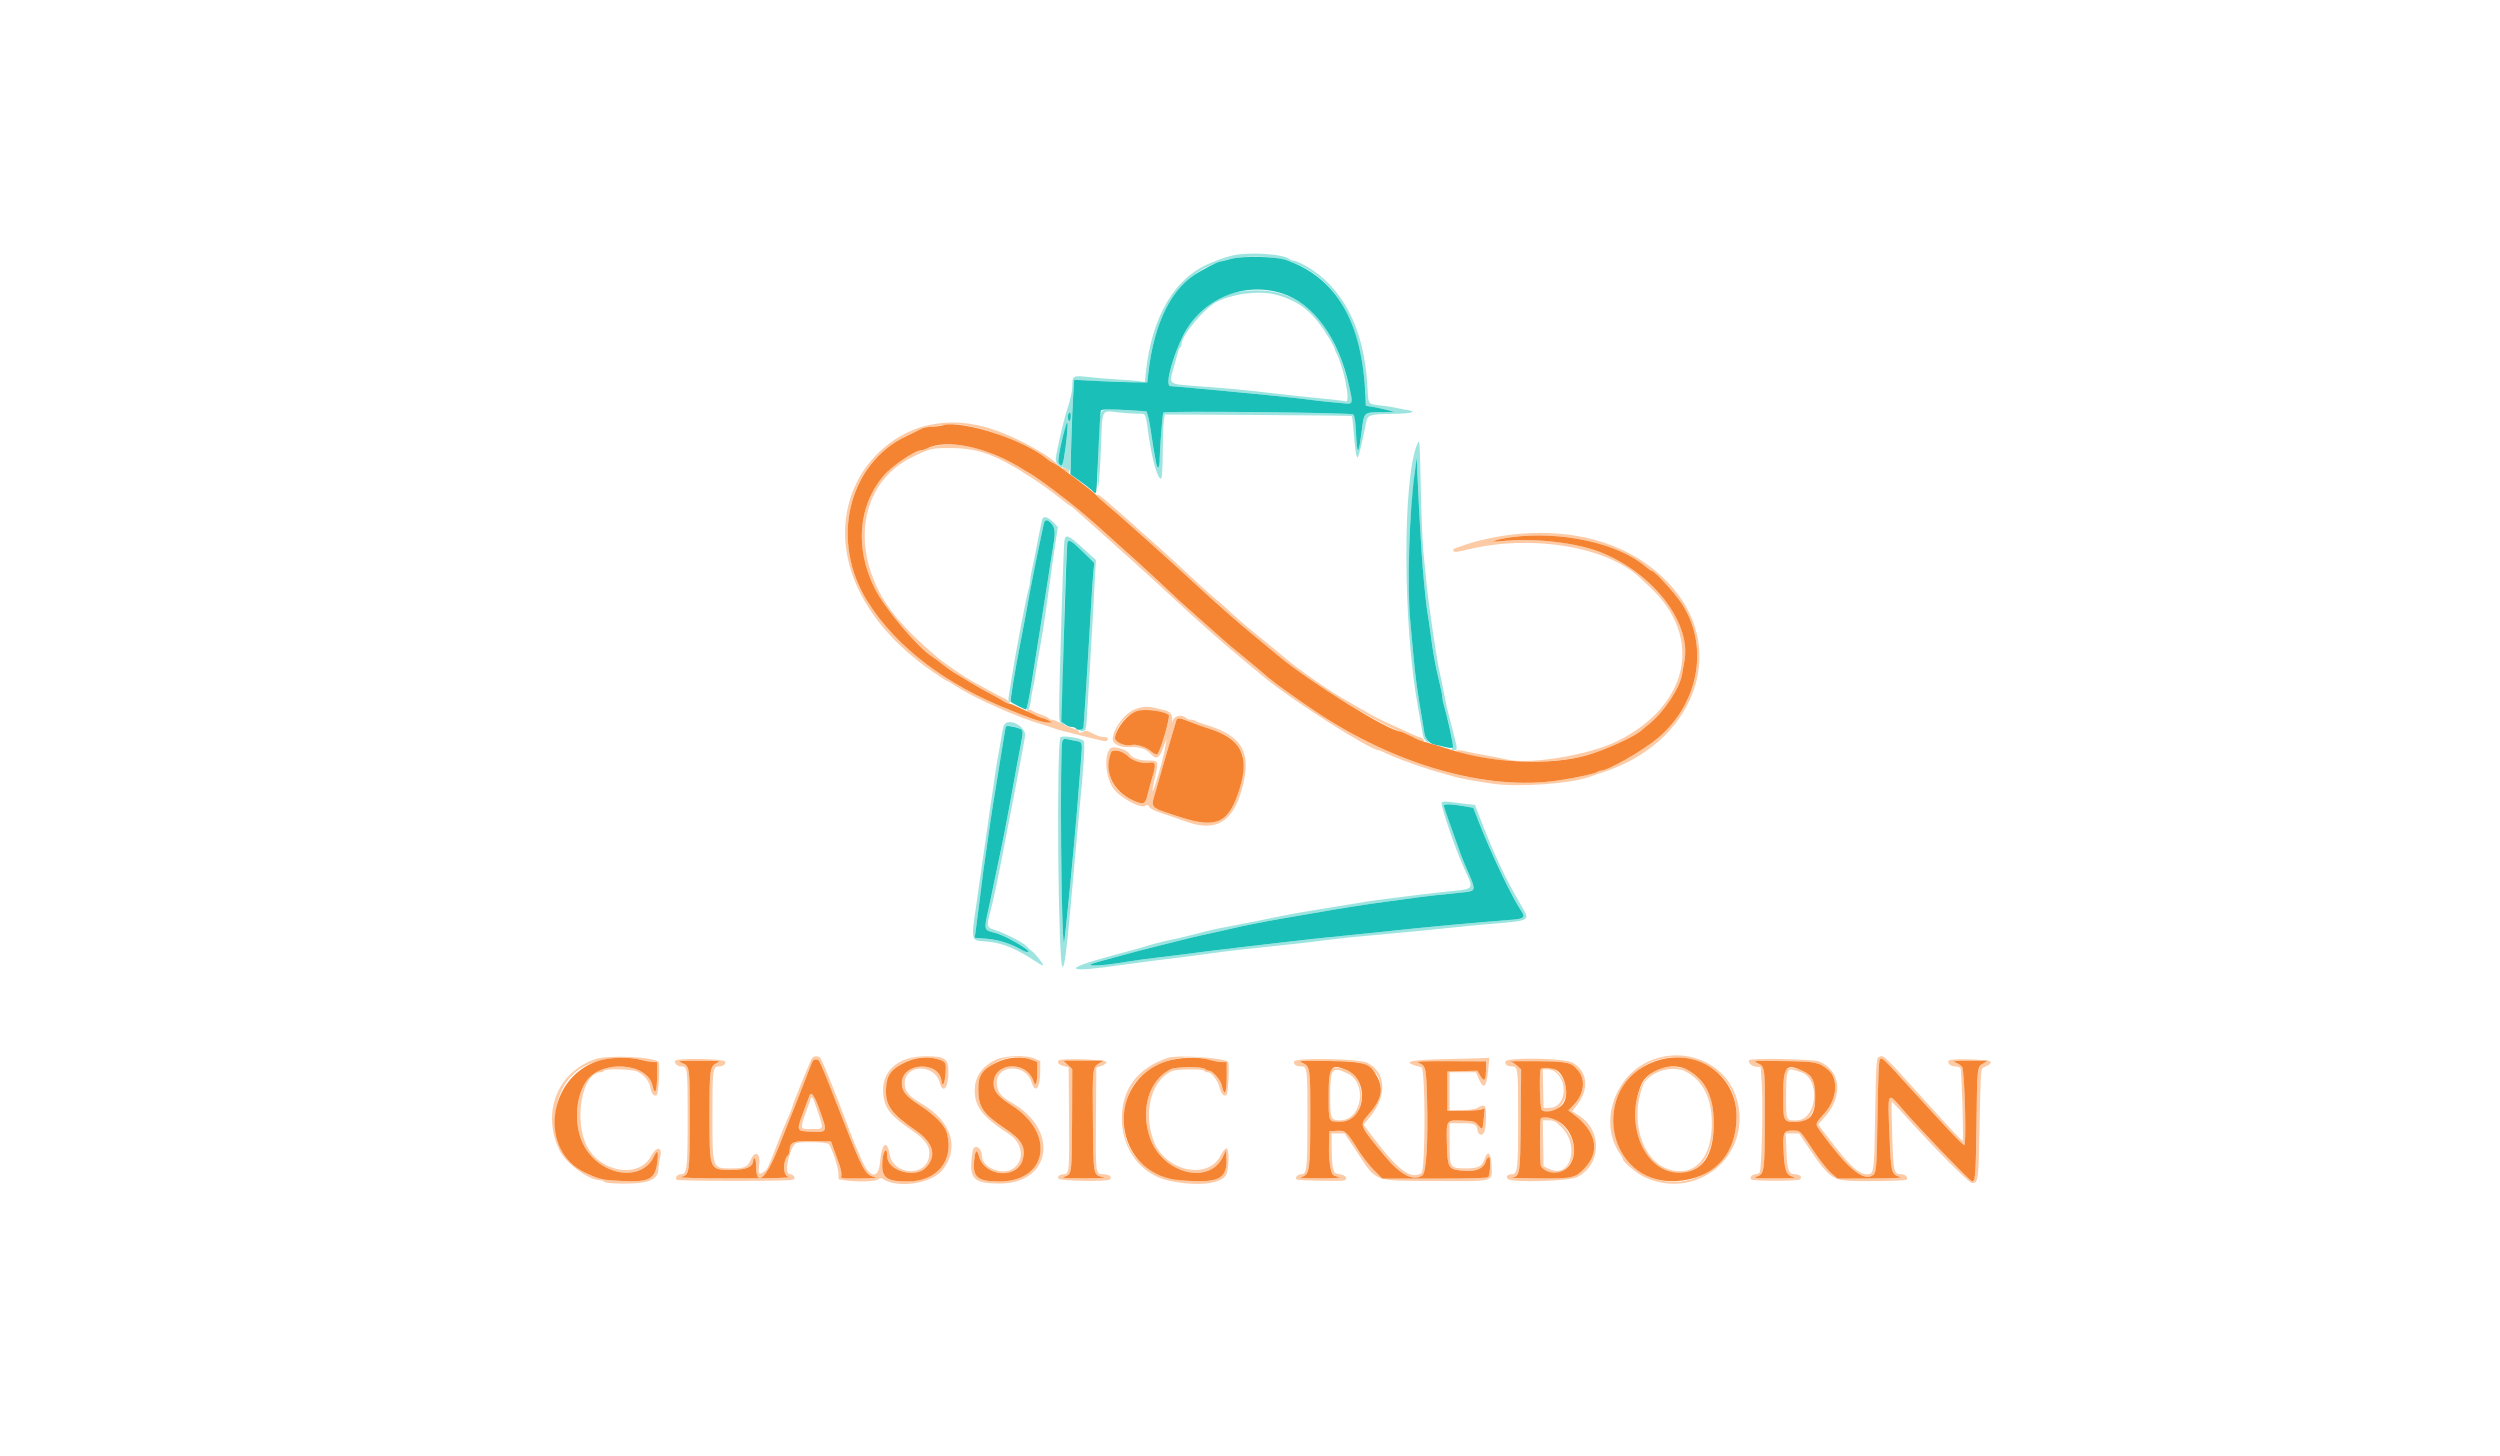 <svg id="ePbje8SZKRX1" xmlns="http://www.w3.org/2000/svg" xmlns:xlink="http://www.w3.org/1999/xlink" viewBox="0 0 400 233.01" shape-rendering="geometricPrecision" text-rendering="geometricPrecision"><path d="M148.951,67.945c-5.351,1.036-10.165,5.037-12.337,10.254-4.048,9.724.796,21.09,12.418,29.137c1.209.837,2.259,1.522,2.333,1.522s.743.393,1.487.874c3.1,2.003,10.024,5.074,14.048,6.23.577.166,1.363.426,1.748.579.385.152,1.119.367,1.632.478.513.11,1.352.318,1.865.463.512.144,1.561.407,2.331.584.769.178,1.672.39,2.006.473.439.109.648.048.75-.22.11-.286-.011-.37-.53-.37-.371,0-1.023-.175-1.45-.389-1.406-.705-1.515-.736-1.846-.526-.42.266-.978.277-.817.017.068-.109-.319-.328-.86-.487-.541-.158-1.442-.541-2.003-.85s-1.217-.562-1.457-.562-.437-.085-.437-.188c0-.102-.551-.379-1.224-.615-.673-.235-1.323-.518-1.445-.629-.289-.261-.827-.258-.827.006c0,.113.603.439,1.34.725.737.285,1.655.662,2.04.837l.699.319-.749.005c-.642.005-2.192-.45-3.913-1.149-.256-.104-1.201-.479-2.098-.833-10.335-4.075-18.229-10.072-22.807-17.326-5.234-8.293-3.94-19.003,2.956-24.458c2.496-1.976,5.566-3.424,7.73-3.649.769-.08,2.015-.208,2.768-.285c3.126-.32,12.316,3.024,15.275,5.558.514.44,1.305.889,1.567.889.291,0-1.273-1.235-2.44-1.926-7.11-4.214-12.342-5.536-17.753-4.488m.426,3.47c-.599.145-1.167.342-1.263.438-.095.096-.355.175-.577.175-1.108,0-4.779,2.445-6.198,4.128-4.058,4.812-4.573,11.658-1.357,18.033c1.634,3.24,6.843,9.412,9.202,10.903.321.203,1.044.74,1.608,1.193.563.454,1.367,1.034,1.786,1.291c2.914,1.785,4.296,2.59,5.876,3.424.991.523,2.009,1.095,2.262,1.269.575.398.842.407.695.024-.062-.162-.452-.442-.867-.622-.652-.283-5.15-2.732-5.92-3.223-1.58-1.008-3.852-2.595-4.507-3.15-5.24-4.432-8.06-7.681-9.762-11.247-4.084-8.557-1.749-17.325,5.566-20.895c2.898-1.415,3.168-1.479,6.177-1.465c4.529.019,7.33,1.068,13.287,4.973c1.282.84,3.083,2.134,4.002,2.875.92.741,1.723,1.347,1.786,1.347s.465.312.893.694s1.879,1.67,3.225,2.862c3.552,3.146,9.335,8.378,11.765,10.643c2.679,2.497,4.31,3.977,6.315,5.731.88.769,2.023,1.773,2.541,2.231.993.877,4.585,3.882,6.541,5.471c4.684,3.806,16.849,11.529,18.16,11.529.065,0,.725.278,1.466.617c2.221,1.018,6.34,2.457,9.04,3.157.513.134,1.195.33,1.515.436.74.246,3.73.793,6.294,1.151c4.205.588,12.668-.042,15.501-1.154.256-.101,1.168-.409,2.026-.685c14.451-4.647,20.016-19.147,11.281-29.397-5.773-6.774-15.013-9.868-25.8-8.639-2.827.323-6.161,1.086-8.253,1.891-.256.099-.656.241-.889.315-.232.075-.351.252-.264.394.159.257.468.226,2.435-.242c10.188-2.426,22.189-.425,27.456,4.577.244.232.95.894,1.569,1.471c8.603,8.022,6.26,18.989-5.266,24.658-4.589,2.257-14.11,3.805-17.771,2.89-.537-.134-1.973-.416-3.191-.627-1.218-.21-2.767-.519-3.443-.685-1.393-.342-1.94-.045-.584.318c6.271,1.681,15.123,1.827,20.228.332c3.089-.904,7.879-3.115,8.741-4.034.064-.068.596-.509,1.182-.98c2.334-1.874,4.914-5.761,5.235-7.886.068-.448.235-1.377.371-2.063c1.211-6.077-4.9-14.096-13.315-17.471-3.95-1.584-10.882-2.367-15.967-1.803-2.294.254-.963-.286,1.542-.626c7.965-1.083,17.272.961,21.601,4.744.421.368.863.669.983.669.425,0,3.549,3.408,4.68,5.106c4.472,6.715,2.896,15.941-3.681,21.55-2.388,2.037-8.054,5.279-9.224,5.279-.169,0-.406.089-.528.197-.285.254-3.085.873-6.011,1.329-11.535,1.799-26.324-2.398-39.316-11.157-3.064-2.066-6.461-4.505-7.226-5.188-.806-.721-3.608-3.057-5.011-4.179-.641-.512-1.751-1.456-2.465-2.097-.715-.641-2.491-2.215-3.947-3.497s-2.812-2.493-3.013-2.691c-2.866-2.821-12.609-11.633-15.972-14.445-2.232-1.866-6.351-4.946-7.627-5.701-.427-.253-1.353-.808-2.058-1.233-4.849-2.924-9.881-4.124-13.56-3.233m20.994,3.89c.307.255.61.412.674.347.2-.199-.453-.827-.852-.819-.294.006-.253.113.178.472m5.153,3.921c0,.128.709.83,1.574,1.56s2.295,1.97,3.177,2.754c.883.784,2.246,1.994,3.031,2.689c2.22,1.968,5.687,5.111,7.484,6.784.899.837,2.161,1.99,2.804,2.564.644.574,2.008,1.789,3.031,2.702c1.023.912,2.909,2.517,4.191,3.566s3.065,2.523,3.963,3.276c3.341,2.803,7.241,5.452,12.378,8.406c3.415,1.964,6.401,3.489,6.831,3.489.193,0,1.281.501,2.854,1.313.858.442,1.278.428.897-.031-.16-.192-.393-.349-.518-.349s-.61-.173-1.079-.385c-.954-.432-3.115-1.416-4.697-2.141-.577-.264-1.626-.809-2.331-1.211-4.219-2.404-5.169-2.967-6.637-3.934-2.258-1.488-5.211-3.609-6.183-4.442-.449-.385-1.288-1.077-1.865-1.539s-1.311-1.065-1.632-1.341c-.32-.275-1.212-1.001-1.981-1.612-1.451-1.153-3.259-2.733-4.738-4.141-.471-.449-1.081-.973-1.355-1.166-.274-.192-1.585-1.354-2.914-2.581-1.328-1.228-3.359-3.105-4.513-4.172s-2.832-2.571-3.73-3.342c-.897-.771-1.684-1.471-1.748-1.555-.064-.085-.956-.878-1.981-1.764-1.026-.886-2.203-1.916-2.617-2.289-1.076-.97-1.696-1.375-1.696-1.108m6.178,34.217c-1.687.605-3.524,2.987-3.67,4.758-.068.834,1.212,1.435,2.854,1.34c1.365-.08,2.491.278,3.13.994.913,1.025,1.395.89,1.953-.547.261-.673.536-1.381.611-1.573.134-.346.07.064-.329,2.098-.249,1.271-1.624,5.897-1.801,6.06-.147.135-.008-.672.477-2.775.462-2.001.391-2.12-1.281-2.12-1.473,0-2.598-.426-2.973-1.127-.229-.428-1.651-.971-2.544-.971-1.513,0-1.51,4.424.004,6.574c1.037,1.472,4.344,3.267,5.122,2.781.333-.208.461-.171.654.189.149.278.924.666,2.046,1.025.994.318,2.699.902,3.789,1.298c5.007,1.817,7.799-.038,9.198-6.111c1.22-5.294-.444-7.762-6.401-9.494-.577-.168-1.149-.392-1.271-.498-.121-.106-.441-.192-.711-.192-.269,0-.589-.094-.711-.209-.808-.762-2.028-.462-2.267.558-.06.257-.077.126-.037-.289.083-.87-.336-1.398-1.255-1.586-.344-.07-1.004-.228-1.468-.35-1.102-.291-1.975-.244-3.119.167m3.862.451c.696.206,1.334.415,1.417.465.34.206-1.386,6.15-1.836,6.323-.179.069-.607-.133-.951-.448-.77-.703-2.368-1.231-3.14-1.037-1.089.273-2.798-.511-2.656-1.22.671-3.34,3.748-5.093,7.166-4.083m4.78,1.585c.76.309,2.115.789,3.013,1.067c3.047.945,4.188,1.755,5.259,3.734c1.021,1.886-.516,8.445-2.387,10.19-1.57,1.463-3.474,1.533-7.366.268-5.1-1.657-4.786-1.305-3.891-4.364.325-1.108.69-2.382.813-2.831s.377-1.34.566-1.981c.911-3.103,1.797-6.09,1.883-6.352.138-.418.549-.365,2.11.269m-10.947,4.811c.352.134.885.487,1.183.786.681.681,2.361,1.166,3.313.957.999-.219,1.104.209.529,2.143-.259.87-.604,2.137-.768,2.816-.373,1.547-.591,1.733-1.614,1.377-3.26-1.134-4.905-3.435-4.559-6.379.239-2.041.473-2.249,1.916-1.7M95.338,169.437c-6.119,1.981-8.746,8.567-5.824,14.603.983,2.03,4.64,4.771,6.367,4.771.291,0,.654.125.806.277.181.18,1.231.282,3.019.291c4.137.022,5.639-.625,5.65-2.434.003-.45.107-1.171.231-1.603.528-1.841-.491-2.105-1.415-.367-1.929,3.627-8.099,2.649-10.287-1.629-2.129-4.164-.714-11.753,2.197-11.781.217-.002.459-.108.538-.236.228-.37,4.364-.286,5.305.108c1.099.459,1.959,1.535,2.156,2.697.158.935.658,1.425,1.033,1.014.271-.297.492-4.822.255-5.206-.508-.822-7.901-1.194-10.031-.505m34.509.009c-.375.7-3.04,7.287-3.04,7.513c0,.111-.219.699-.486,1.307-.911,2.075-1.105,2.55-2.081,5.09-1.421,3.695-1.412,3.677-2.014,4.131-.775.585-.969.348-.771-.94.311-2.021-.608-2.637-1.369-.918-.494,1.117-.961,1.317-3.07,1.317-3.083,0-3.027.16-3.029-8.698-.001-7.021.077-7.616.998-7.622.737-.005,1.19-.355,1.024-.789-.173-.449-7.7-.572-7.973-.13-.223.36.338.922.92.922c1.048,0,1.067.148,1.067,8.171c0,8.247-.099,9.079-1.079,9.079-.552,0-.998.564-.689.873.244.245,18.148.254,18.625.01.524-.268.16-.817-.615-.927-.834-.119.063-4.256,1.06-4.889.5-.317,4.986-.236,5.261.096.487.587,1.493,3.584,1.545,4.604l.053,1.049l1.032.157c1.906.291,4.756.216,5.24-.138.248-.182.557-.253.686-.159c2.27,1.67,7.892.875,9.667-1.367c2.787-3.519,1.433-7.805-3.347-10.593-2.06-1.202-2.707-1.983-2.707-3.271c0-3.076,4.779-3.161,5.603-.099.51,1.893,1.39.847,1.39-1.651c0-2.223-.5-2.574-3.664-2.575-4.66-.002-7.356,2.645-6.702,6.579.326,1.962,1.243,3.038,4.479,5.254c2.367,1.621,3.065,2.715,2.763,4.328-.606,3.232-5.754,2.839-6.28-.479-.381-2.404-1.299-1.766-1.513,1.052-.229,3-1.641,2.912-2.992-.185-1.196-2.743-1.209-2.775-2.356-5.828-2.25-5.984-4.041-10.362-4.308-10.531-.502-.319-1.08-.208-1.328.257m29.477.119c-2.196,1.019-3.38,2.739-3.38,4.911c0,2.592,1.286,4.241,5.383,6.903c3.969,2.58,1.52,7.611-2.709,5.564-.91-.44-1.508-1.225-1.508-1.978c0-1.398-1.295-2.054-1.495-.758-.671,4.352-.053,5.119,4.164,5.166c8.429.094,9.826-8.552,2.093-12.942-1.721-.976-2.247-1.628-2.373-2.941-.305-3.174,4.616-3.461,5.555-.324.574,1.915,1.38.944,1.38-1.662v-1.721l-.824-.393c-1.301-.62-4.78-.523-6.286.175m27.506-.298c-4.829,1.64-7.336,4.947-7.341,9.684-.005,4.931,3.095,9.012,7.574,9.97c4.329.926,8.138.561,9.075-.869.5-.763.606-4.212.132-4.307-.222-.045-.596.403-1.025,1.228-2.032,3.903-8.8,2.396-10.636-2.369-1.758-4.561-.417-9.77,2.889-11.216.796-.349,4.951-.396,5.159-.059.08.128.339.233.576.233.625,0,1.6,1.272,1.906,2.487.259,1.029.745,1.506,1.118,1.099.263-.286.475-4.849.243-5.224-.405-.656-8.128-1.181-9.67-.657m77.604.282c-6.058,2.252-8.765,10.097-5.208,15.093.246.345.448.733.448.862c0,.391,2.193,2.233,3.285,2.759c8.374,4.032,17.328-3.229,15.001-12.165-1.47-5.646-7.761-8.693-13.526-6.549m36.057-.338c-.264.167-.351,1.856-.466,9.051-.151,9.429-.176,9.617-1.3,9.617-1.355,0-2.863-1.412-6.179-5.787l-1.648-2.175l1.026-1.14c3.032-3.373,2.632-7.499-.869-8.941-.92-.379-10.817-.579-11.171-.225-.326.326.34.992,1.06,1.062l.758.073.181,2.681c.234,3.451-.016,13.763-.344,14.157-.134.162-.428.295-.653.295-.569,0-1.052.598-.672.832.448.278,7.261.288,7.711.013.552-.339.093-.845-.766-.845-.98,0-1.219-.679-1.334-3.788l-.102-2.739h1.068h1.068l1.809,2.705c2.608,3.899,3.533,4.666,5.843,4.846c2.229.173,9.308.062,9.52-.15.34-.34-.149-.874-.799-.874-1.22,0-1.291-.295-1.472-6.142-.091-2.963-.133-5.421-.093-5.461.041-.041.996.954,2.123,2.21c4.599,5.127,10.235,10.791,10.736,10.791c1.014,0,1.047-.255,1.214-9.457.146-8.047.194-8.808.568-8.991.224-.11.591-.29.816-.4.224-.11.407-.346.407-.524c0-.397-6.335-.609-6.719-.225-.361.361.273.949,1.023.949.362,0,.742.131.846.292.175.271.509,11.346.349,11.591-.083.129-1.39-1.263-6.92-7.374-6.034-6.666-5.793-6.451-6.619-5.927m-197.927.369c.705.19,1.571.346,1.923.347l.641.003v2.35c0,2.362-.372,3.133-.711,1.474-.772-3.775-8.239-4.27-10.646-.706-1.855,2.746-1.95,7.521-.208,10.494c2.77,4.726,9.198,5.568,11.087,1.452.559-1.219.762-.75.494,1.141-.356,2.518-1.3,3.014-5.401,2.835-3.307-.143-3.724-.233-6.035-1.299-6.281-2.897-6.505-13.693-.351-16.99c2.565-1.374,6.455-1.839,9.207-1.101m47.576-.082c1.228.413,1.268.493,1.142,2.281-.115,1.631-.516,2.342-.653,1.158-.38-3.269-6.319-2.953-6.337.338-.006,1.322.626,2.119,2.794,3.518c2.456,1.587,4.059,3.212,4.408,4.47c1.22,4.394-1.54,7.788-6.327,7.778-3.436-.007-4.184-.632-3.979-3.319.136-1.773.77-2.341.77-.688c0,2.266,4.396,3.562,6.146,1.811c1.85-1.85,1.26-4.029-1.627-6.001-3.907-2.67-4.864-4.035-4.712-6.723.197-3.489,4.572-5.904,8.375-4.623m14.983.086l.844.352v1.745c0,1.647-.304,2.316-.607,1.338-1.053-3.397-6.386-3.125-6.386.325c0,1.263.718,2.133,2.904,3.52c7.042,4.466,5.764,12.193-2.015,12.177-3.417-.007-4.244-.673-4.007-3.225.176-1.891.408-2.093.82-.716.973,3.246,6.123,3.558,6.967.422.526-1.951-.164-3.174-2.766-4.907-3.594-2.393-4.35-3.487-4.35-6.293c0-3.714,4.763-6.34,8.596-4.738m28.446-.001c.629.191,1.494.347,1.923.347h.778v2.317c0,2.781-.356,3.386-.799,1.359-.177-.806-1.453-2.277-1.975-2.277-.218,0-.525-.129-.682-.287-.426-.425-4.676-.391-5.541.045-3.464,1.747-4.86,6.482-3.254,11.034c1.998,5.662,9.49,7.566,11.644,2.961l.491-1.049.07,1.355c.154,2.963-1.064,3.771-5.399,3.583-8.733-.378-13.034-6.327-10.149-14.037c1.578-4.218,7.933-6.856,12.893-5.351m37.783-.126c-6.314.139-7.271.456-3.932,1.303.658.167.659,16.515.001,16.94-1.652,1.069-3.707-.42-7.504-5.432l-1.747-2.307l1.052-1.291c2.749-3.375,2.55-7.114-.46-8.623-1.317-.661-11.447-.853-11.689-.222-.181.471.281.796,1.139.801.946.005.995.442.978,8.745-.017,7.776-.104,8.508-1.011,8.508-.585,0-1.079.594-.693.832.306.189,7.128.328,7.607.155.524-.189.306-.742-.349-.888-.353-.078-.811-.188-1.018-.243-.446-.119-.667-1.594-.67-4.46l-.002-1.923h1.035h1.036l1.747,2.622c3.537,5.31,2.55,4.922,12.681,4.981c9.784.056,9.206.218,9.093-2.541-.08-1.977-.627-2.467-1.112-.996-.401,1.214-1.001,1.528-2.919,1.528-2.639,0-2.68-.061-2.68-3.976v-3.25h1.953c2.075,0,2.369.136,2.512,1.163.045.325.26.615.487.658.586.112.875-.842.875-2.885c0-1.903-.179-2.08-1.398-1.383-.372.212-1.28.336-2.506.341l-1.923.008v-3.03-3.03h2.106h2.106l.45,1.049c.804,1.876,1.256,1.376,1.543-1.71l.155-1.67-.674.052c-.371.028-3.192.107-6.269.174m39.644.142c4.505,1.447,6.847,4.522,6.857,9.003.026,12.625-17.43,14.492-19.593,2.095-1.245-7.134,5.843-13.31,12.736-11.098m34.258,4.061c2.039,2.243,3.815,4.194,3.947,4.334.132.141,1.273,1.373,2.537,2.739s2.408,2.484,2.543,2.484c.381,0,.052-12.053-.342-12.528-.166-.2-.617-.501-1.002-.669-.625-.272-.39-.306,2.215-.313l2.913-.008-.751.458c-.989.603-.954.285-1.079,9.796-.11,8.281-.183,9.175-.742,9.044-.373-.086-8.385-8.403-10.901-11.316-2.681-3.103-2.572-3.29-2.279,3.921.251,6.178.282,6.3,1.747,6.725.478.139-1.087.216-4.668.23l-5.387.021-1.093-.962c-.601-.529-1.894-2.181-2.873-3.671-2.054-3.126-1.975-3.051-3.239-3.056-1.455-.005-1.575.275-1.425,3.325.155,3.146.396,3.785,1.543,4.091.642.171-.051.226-2.885.231-3.224.006-3.622-.032-2.936-.281c1.207-.436,1.25-.748,1.278-9.256.028-8.574.064-8.341-1.373-8.99-.608-.275-.05-.306,4.313-.237c5.229.081,5.676.166,7.147,1.36c1.765,1.432,1.508,4.698-.551,7.001-1.618,1.809-1.594,1.589-.362,3.267c4.009,5.464,6.453,7.531,7.954,6.728.736-.394.77-.761.898-9.69.074-5.112.218-8.742.354-8.913.337-.423.457-.312,4.499,4.135m-173.596-2.681c.312.769,1.816,4.593,3.343,8.496c2.995,7.657,3.431,8.46,4.794,8.821.72.191.314.238-2.223.258-3.002.023-3.1.009-2.957-.441.081-.256-.068-1.069-.332-1.807-.264-.737-.669-1.865-.9-2.506l-.421-1.166-2.896-.066c-3.138-.071-3.706.156-3.72,1.484-.003.267-.078.558-.165.645-.967.967-.977,3.343-.015,3.62.503.146-2.376.219-8.567.219-6.148,0-9.068-.074-8.572-.217c1.286-.372,1.313-.553,1.33-8.948.017-8.733.011-8.783-1.206-9.283-.844-.347-.744-.36,2.737-.362c3.169-.002,3.527.035,2.908.301-1.211.52-1.276.944-1.275,8.247.002,9.129-.089,8.905,3.608,8.905c2.318,0,3.384-.487,3.384-1.549c0-.173.105-.315.233-.315.129,0,.233.613.233,1.373c0,3.282,1.578,1.946,3.55-3.005c2.056-5.162,4.662-11.783,5.121-13.009.641-1.711,1.228-1.622,2.008.305m37.693-1.288c-.232.375.071.681.882.891l.746.193.061,8.233c.063,8.456.024,8.866-.847,8.874-.683.007-1.114.405-.789.73.348.347,7.406.476,8.059.147.628-.317.059-.88-.89-.88-1.302,0-1.293.066-1.226-8.855l.061-8.217.816-.264c.452-.146.816-.419.816-.613c0-.428-7.43-.658-7.689-.239m71.517.146c-.164.426.283.784.985.789c1.016.007,1.037.181,1.037,8.314c0,8.27-.08,8.939-1.072,8.939-.675,0-.971.458-.513.793.799.584,9.776.316,11.033-.33c3.881-1.997,4.061-7.4.327-9.82l-1.108-.718.82-1.074c1.959-2.566,1.6-5.437-.84-6.724-1.348-.711-10.406-.855-10.669-.169m-65.04.316c-1.023.624-1.044.833-.96,9.618.082,8.519.027,8.248,1.748,8.581.535.104-.692.176-3.073.182-3.459.007-3.859-.029-3.147-.286c1.108-.399,1.106-.384,1.138-9.425l.028-7.773-.724-.677-.724-.676l3.23.001l3.229.001-.745.454m42.699.267c3.031,1.534,3.166,4.783.333,8.02-1.391,1.589-1.383,1.608,2.801,6.642c2.442,2.937,4.542,3.98,5.947,2.953.599-.438.909-5.56.729-12.025-.148-5.313-.182-5.461-1.374-5.963-.533-.224.44-.273,5.069-.255l5.729.022-.003,1.282c-.004,1.796-.27,2.111-.892,1.058l-.496-.842-2.393.067-2.392.066v3.147v3.147l2.448-.014c1.346-.008,2.693-.102,2.994-.208l.546-.194-.167,1.607c-.204,1.955-.185,1.932-.894,1.109-.533-.621-.713-.674-2.529-.749-2.619-.107-2.582-.163-2.479,3.779.097,3.753.222,3.987,2.254,4.221c2.353.272,3.637-.243,4.011-1.608.067-.247.266-.497.442-.556.336-.112.264,2.631-.084,3.195-.111.18-2.68.257-8.556.257h-8.396l-1.333-1.34c-.733-.737-1.852-2.164-2.487-3.17-1.966-3.116-2.076-3.215-3.457-3.135l-1.194.069-.068,2.192c-.07,2.277.263,4.562.704,4.834.141.087.58.236.975.33.405.097-.911.172-3.01.172-2.917,0-3.564-.052-2.972-.243c1.198-.384,1.302-1.134,1.313-9.499.012-8.028-.009-8.164-1.331-8.766-.667-.304-.26-.329,4.156-.263c4.696.071,4.942.098,6.056.661m32.669-.198c2.501,1.338,2.772,4.294.601,6.55l-.865.898.685.501c3.79,2.774,4.51,6.041,1.926,8.738-1.517,1.582-1.921,1.673-7.322,1.637-2.665-.017-4.621-.075-4.346-.129c1.348-.264,1.359-.335,1.437-9.185l.072-8.133-.616-.571c-.338-.314-.843-.618-1.121-.675-.277-.057,1.593-.086,4.157-.063c3.858.035,4.788.109,5.392.432m14.016.82c-5.016,2.467-4.679,12.729.52,15.846c4.584,2.748,8.556-.721,8.474-7.401-.052-4.164-1.397-6.792-4.276-8.349-.996-.538-3.706-.594-4.718-.096m-52.345.1c-.295.295-.415,7.254-.138,7.976.309.807,3.193.499,4.007-.428c1.483-1.69,1.461-4.948-.046-6.624-.931-1.036-3.17-1.577-3.823-.924m33.675-.124c-.289.289-.176,6.257.125,6.558c1.303,1.303,3.916-.679,3.916-2.971c0-2.53-2.701-4.927-4.041-3.587m39.139.211c-.471.471-.548,7.517-.087,7.978.365.365,2.993.351,3.459-.019c1.477-1.171,1.976-4.742.913-6.543-.832-1.41-3.432-2.269-4.285-1.416m-70.066.53c3.225,1.531,2.282,7.495-1.186,7.495-1.514,0-1.608-.238-1.608-4.064c0-4.23.309-4.611,2.794-3.431m33.253-.25c2.151,1.735,1.554,5.686-.868,5.741l-1.03.023-.065-3.089-.065-3.088.764.005c.42.003.989.186,1.264.408m20.854-.051c2.706,1.4,4.171,4.301,4.171,8.262c0,5.723-2.9,8.741-7.041,7.33-4.19-1.427-6.122-7.961-3.961-13.39.845-2.123,4.627-3.342,6.831-2.202m18.273.046c3.358.881,2.831,7.75-.595,7.75-1.67,0-1.619.124-1.619-3.995c0-3.963.172-4.456,1.398-4.006.193.071.56.184.816.251m-158.541,3.962c-.074.225-.499,1.373-.945,2.552-1.109,2.939-1.096,2.969,1.309,3.053c2.609.091,2.597.118,1.422-3.202-.966-2.73-1.458-3.392-1.786-2.403m1.447,2.565c.901,2.72.941,2.622-1.078,2.622-1.998,0-1.991.369-.093-4.871.188-.518.371-.166,1.171,2.249m115.641.912c-.212.213-.191,7.359.023,7.667c1.931,2.78,5.976.027,5.18-3.525-.639-2.852-3.898-5.446-5.203-4.142m3.312,1.425c2.971,2.971,1.383,8.313-1.982,6.669l-.902-.44-.064-3.672-.065-3.671h.95c.822,0,1.098.149,2.063,1.114" transform="translate(0 0)" fill="#fccaa5" fill-rule="evenodd"/><path d="M196.97,40.937c-.705.184-1.492.426-1.749.538-.256.112-.833.341-1.282.51-5.888,2.219-9.701,8.597-10.625,17.774l-.137,1.366-.854-.132c-.47-.073-1.956-.194-3.302-.269s-3.482-.25-4.747-.39c-2.661-.293-2.701-.27-2.711,1.554-.004.653-.306,2.057-.687,3.193-.591,1.763-1.145,4.047-1.904,7.844-.216,1.084.3,1.874,1.236,1.892.217.005.542.217.721.473.285.407.345-.169.479-4.603.085-2.788.223-6.16.308-7.492l.153-2.423l3.634.186c1.999.102,4.631.196,5.848.209l2.214.022.17-1.515c1.434-12.749,7.638-19.087,18.197-18.59c10.055.474,16.008,8.547,16.545,22.436l.054,1.398l1.166.194c.641.107,1.69.334,2.331.506l1.165.312-2.244.019c-2.682.022-2.679.02-3.007,2.487-.422,3.164-.503,3.592-.685,3.592-.096,0-.229-1.215-.295-2.701-.081-1.849-.22-2.802-.44-3.021-.292-.291-30.111-.585-30.39-.3-.127.13-.584,5.952-.584,7.433c0,1.498-.32,1.854-.564.629-.312-1.568-.576-3.147-.829-4.954-.144-1.025-.366-2.195-.494-2.598l-.232-.734-3.362-.168c-4.306-.216-3.974-.424-4.152,2.605-.295,5.011-.389,11.045-.146,9.403.124-.833.304-3.74.4-6.459.206-5.789.054-5.489,2.626-5.193c1.086.125,2.523.228,3.194.229c1.409.002,1.255-.305,1.81,3.604.561,3.954,1.489,7.075,2.007,6.755.115-.071.216-1.932.225-4.136.01-2.204.088-4.479.175-5.056l.158-1.049l14.918.084c8.205.046,14.961.124,15.014.173.052.049.178,1.164.28,2.478.222,2.86.422,4.141.649,4.141.151,0,.846-2.885,1.347-5.594.23-1.24.593-1.349,4.621-1.385c2.541-.023,3.653-.338,2.082-.59-.504-.081-1.336-.241-1.848-.357-.513-.115-1.457-.271-2.098-.346-2.611-.306-2.368,0-2.549-3.22-.519-9.27-4.007-15.928-10.109-19.294-.679-.375-1.419-.682-1.643-.682s-.508-.095-.629-.212c-.955-.914-6.777-1.269-9.429-.576m1.515,5.7c-3.899.529-7.31,3.19-9.267,7.23-1.782,3.678-2.832,7.905-1.963,7.905.169,0,1.979.158,4.021.352c2.042.193,5.968.563,8.724.821s5.956.583,7.11.721c1.153.139,2.884.346,3.846.461c4.258.51,5.361.535,5.361.123c0-.942-1.023-4.88-1.774-6.829-3.25-8.438-8.31-11.836-16.058-10.784m5.975.595c3.783,1.146,5.718,2.79,8.301,7.05.417.689.759,1.346.759,1.46c0,.115.1.391.223.613c1.227,2.228,2.417,8.161,1.576,7.858-.26-.093-2.267-.316-7.277-.808-1.026-.101-3.333-.357-5.128-.569-3.808-.451-6.81-.729-11.655-1.081-4.353-.315-4.245-.226-3.476-2.904.33-1.15.657-2.329.726-2.619.068-.29.217-.585.33-.655s.205-.298.205-.507c0-1.441,3.798-5.939,5.796-6.865c2.867-1.328,7.051-1.751,9.62-.973M171.329,66.667c0,.384-.105.699-.233.699-.26,0-.322-.999-.078-1.243.263-.264.311-.181.311.544m-.826,4.82c-.396,3.038-.577,3.455-1.127,2.585-.207-.329.441-3.634,1.201-6.123.349-1.145.314.562-.074,3.538m56.263-.441c-2.366,5.478-2.318,28.761.088,42.008.384,2.115.752,4.189.818,4.609.072.46.317.867.618,1.025.472.247.478.238.121-.181-.208-.243-.444-.861-.525-1.374-.082-.513-.249-1.509-.371-2.215-.748-4.289-1.073-6.713-1.408-10.489-.13-1.474-.341-3.782-.469-5.128-.39-4.133-.273-13.082.246-18.765.702-7.688.796-7.952,1.003-2.797.181,4.508.522,10.527.739,13.054.293,3.419.615,6.383.81,7.459.116.641.329,2.109.474,3.263.34,2.718.808,5.281,1.391,7.625.258,1.034.468,2.094.468,2.356c0,.261.096.798.213,1.191.931,3.133,1.647,6.735,1.399,7.033-.217.263-.173.327.224.327.585,0,.602-.193.163-1.874-.967-3.707-1.258-4.895-1.511-6.168-.578-2.918-.75-3.757-.953-4.662-.483-2.151-1.791-11.067-2.085-14.219-.144-1.539-.366-3.794-.492-5.012-.127-1.218-.308-5.759-.401-10.092-.165-7.643-.181-7.85-.56-6.974M166.811,82.939c-.064.104-.338,1.337-.607,2.739-.583,3.031-.885,4.531-1.182,5.875-.121.547-.22,1.222-.22,1.499c0,.278-.102.827-.226,1.22-.379,1.198-2.158,10.574-2.834,14.935-.12.77-.276,1.78-.349,2.246-.072.466-.033.908.088.983.121.074.228-.153.238-.505.022-.763.733-4.884,1.696-9.833.495-2.543.911-4.783,1.515-8.159.289-1.616,1.606-8.028,2.094-10.198.154-.686.602-.664,1.232.06.561.645.629,1.432.292,3.398-.118.694-.32,1.944-.448,2.778-.499,3.246-2.036,12.993-2.611,16.55-.135.833-.349,2.197-.477,3.03s-.371,2.11-.541,2.837c-.255,1.088-.256,1.301-.004,1.204.175-.067.37-.682.455-1.438.083-.726.236-1.636.342-2.02.105-.385.314-1.539.465-2.564.15-1.026.368-2.337.485-2.914.315-1.558,1.087-6.492,1.513-9.674.557-4.164.724-5.343,1.147-8.132l.386-2.538-.76-.784c-.725-.748-1.439-1-1.689-.595m3.483,3.599c-.14.863-.832,23.061-.831,26.682.001,2.16.045,2.405.478,2.637.437.234.453.216.184-.214-.297-.475.333-27.978.66-28.831.222-.578.668-.309,2.536,1.525l1.771,1.74-.138,1.29c-.076.71-.244,3.178-.374,5.486-.129,2.308-.334,5.769-.454,7.692-.12,1.924-.333,5.385-.472,7.693-.21,3.461-.324,4.25-.649,4.505-.354.278-.335.302.188.233.573-.075.586-.123.74-2.757.087-1.474.275-4.516.418-6.76.143-2.243.357-5.967.476-8.275.118-2.308.285-5.404.37-6.882l.155-2.686-2.101-1.918c-2.328-2.125-2.771-2.299-2.957-1.16m-9.647,29.488c-.115.224-.276.88-.357,1.457-.081.576-.304,1.888-.497,2.913-.192,1.026-.462,2.652-.6,3.613-.137.962-.352,2.43-.477,3.264-.124.833-.33,2.249-.458,3.147-.127.897-.332,2.313-.455,3.146-.347,2.352-.708,4.877-.916,6.411-.104.769-.365,2.605-.58,4.079-.985,6.768-1.075,6.384,1.559,6.594c2.551.202,4.773,1.136,8.393,3.526.352.233.641.352.641.264c0-.265-1.251-1.853-1.748-2.22-.257-.189-.676-.566-.933-.838-.595-.63-3.359-2.051-4.975-2.558-1.393-.437-1.42-.55-.741-3.136.383-1.457,1.34-5.952,1.862-8.742.239-1.282.665-3.484.944-4.895.28-1.41.597-3.036.705-3.613.107-.577.471-2.465.808-4.196.337-1.73.712-3.723.833-4.428.121-.706.282-1.614.357-2.019.282-1.515-2.694-3.08-3.365-1.769m2.465.548c.623.235.635.458.16,2.89-.2,1.026-.462,2.415-.583,3.088-.531,2.978-.686,3.827-1.159,6.352-.704,3.757-.872,4.631-1.12,5.828-1.168,5.639-1.992,9.581-2.142,10.256-.881,3.964-.922,3.788.991,4.286c1.174.306,3.642,1.6,4.943,2.593.801.611.183.654-.846.058-1.682-.973-3.663-1.588-5.587-1.737l-1.833-.141.123-.723c.067-.397.283-2.034.479-3.636.666-5.445.934-7.454,1.528-11.422.125-.834.321-2.197.436-3.031.114-.833.589-3.822,1.055-6.643.466-2.82.946-5.796,1.068-6.612.308-2.077.467-2.167,2.487-1.406m6.585,1.37c-.711.449-.401,37.007.311,36.77.339-.112.617-2.24,1.332-10.192.109-1.218.312-3.421.45-4.895s.355-3.887.484-5.361c.128-1.475.286-3.205.351-3.846.772-7.597,1.028-11.623.757-11.894-.441-.441-3.215-.879-3.685-.582m2.392.598c1.15.208,1.119.096.872,3.158-.118,1.462-.379,4.757-.579,7.321-.447,5.71-2.004,21.642-2.128,21.775-.447.48-.706-31.15-.263-32.231.124-.304.332-.395.699-.307.287.069.917.197,1.399.284m58.584,9.863c-.231.374,2.069,7.157,3.515,10.366c1.695,3.76,1.977,3.4-3.069,3.921-1.282.132-2.96.323-3.73.424-.769.101-2.814.358-4.545.572s-3.776.494-4.546.623c-5.496.918-8.391,1.394-9.845,1.617-.799.123-2.792.498-4.429.834-1.636.336-3.395.694-3.907.796-2.803.555-3.834.754-4.814.93-.94.169-2.406.522-5.793,1.397-.448.116-1.392.326-2.097.467-1.228.244-3.19.756-4.429,1.155-.599.192-.805.249-4.779,1.312-8.702,2.329-7.98,2.95,1.748,1.503.834-.124,2.879-.391,4.546-.595c4.64-.565,6.059-.747,9.091-1.166c3.229-.445,4.256-.562,13.17-1.496c1.218-.128,3.526-.4,5.128-.606c2.835-.363,4.607-.544,9.907-1.012c2.718-.24,8.556-.814,12.238-1.203c1.218-.128,3.473-.335,5.011-.46c5.632-.454,5.751-.519,4.59-2.487-2.72-4.613-4.409-8.165-6.742-14.178l-.905-2.331-1.269-.14c-.697-.077-1.857-.221-2.577-.32-.883-.121-1.361-.096-1.468.077m3.571.583l1.493.266.908,2.331c1.964,5.042,5.346,12.12,6.77,14.169.71,1.022.433,1.265-1.615,1.415-1.003.073-2.977.235-4.387.359-1.411.124-3.876.341-5.478.481-2.771.243-7.711.742-11.772,1.19-1.025.113-2.966.309-4.312.435-2.73.255-7.995.824-10.839,1.171-1.026.125-3.753.442-6.061.705-2.308.262-4.93.577-5.827.7-2.047.279-4.512.59-8.392,1.059-1.667.201-3.555.458-4.196.571-4.868.859-7.995.865-4.662.009.641-.165,2.267-.608,3.613-.985c1.346-.376,4.126-1.099,6.177-1.605c2.052-.506,4.097-1.016,4.546-1.133.93-.243,2.155-.521,4.662-1.057.961-.205,2.115-.467,2.564-.581.955-.242,5.475-1.143,6.993-1.394.577-.095,2.937-.503,5.245-.906c5.802-1.015,8.386-1.42,12.82-2.013c1.539-.205,3.479-.469,4.313-.586c1.351-.19,3.086-.381,7.531-.832c1.771-.179,1.814-.371.674-2.965-.519-1.181-1.096-2.566-1.281-3.079-1.696-4.691-2.729-7.654-2.729-7.83c0-.274,1.361-.23,3.242.105" fill="#9de4e0" fill-rule="evenodd"/><path d="M197.086,41.396c-.769.194-1.661.416-1.981.495-.321.078-1.055.405-1.632.725s-1.259.696-1.515.836c-4.417,2.408-7.311,8.117-8.223,16.222l-.17,1.515-2.214-.022c-1.217-.013-3.849-.107-5.848-.209l-3.634-.186-.154,2.423c-.085,1.332-.223,4.733-.306,7.557l-.152,5.133l1.471,1.044c.809.574,1.728,1.285,2.042,1.582.737.695.639,1.318.962-6.118.157-3.581.337-6.597.402-6.702.142-.229,1.522-.24,4.826-.038l2.477.151.228.723c.126.397.346,1.562.49,2.587.253,1.807.517,3.386.829,4.954.244,1.225.564.869.564-.629c0-1.481.457-7.303.584-7.433.279-.285,30.098.009,30.39.3.22.219.359,1.172.44,3.021.066,1.486.199,2.701.295,2.701.182,0,.263-.428.685-3.592.328-2.467.325-2.465,3.007-2.487l2.244-.019-1.165-.312c-.641-.172-1.69-.399-2.331-.506l-1.166-.194-.054-1.398c-.463-11.988-4.644-19.169-12.766-21.926-1.638-.556-6.734-.673-8.625-.198m8.042,5.542c5.011,1.589,9.025,7.124,10.714,14.773.694,3.147.789,2.95-1.332,2.775-.993-.082-2.593-.244-3.554-.359-.962-.115-2.693-.322-3.846-.461-1.154-.138-4.354-.463-7.11-.721s-6.682-.628-8.724-.821c-2.042-.194-3.852-.352-4.021-.352-.869,0,.181-4.227,1.963-7.905c2.889-5.965,9.657-8.912,15.91-6.929m-34.11,19.185c-.244.244-.182,1.243.078,1.243.128,0,.233-.315.233-.699c0-.725-.048-.808-.311-.544m-.441,1.826c-.76,2.489-1.408,5.794-1.201,6.123.55.87.731.453,1.127-2.585.388-2.976.423-4.683.074-3.538m55.812,7.459c-.898,6.255-1.277,18.318-.751,23.893.128,1.346.339,3.654.469,5.128.337,3.789.681,6.351,1.41,10.489.125.706.291,1.722.369,2.26.164,1.116.81,1.823,1.834,2.006.385.069,1.119.233,1.632.366.512.132,1.016.156,1.119.054.158-.159-.79-4.565-1.489-6.917-.117-.393-.213-.93-.213-1.191c0-.262-.21-1.322-.468-2.356-.583-2.344-1.051-4.907-1.391-7.625-.145-1.154-.359-2.622-.476-3.263-.188-1.027-.489-3.828-.801-7.459-.179-2.077-.615-9.69-.781-13.637l-.162-3.846-.301,2.098m-59.365,8.333c-.488,2.17-1.805,8.582-2.094,10.198-.611,3.415-1.023,5.632-1.494,8.042-1.134,5.796-1.838,10.094-1.689,10.311.122.177,2.204,1.228,2.432,1.228.104,0,.519-1.989.828-3.963.131-.833.347-2.197.482-3.03.135-.834.609-3.823,1.055-6.644.445-2.82.909-5.757,1.031-6.526.122-.77.341-2.186.487-3.147.145-.962.363-2.317.484-3.011.34-1.96.272-2.751-.29-3.398-.63-.724-1.078-.746-1.232-.06m3.76,3.073c-.075.196-.321,6.717-.546,14.49l-.41,14.134.543.439c.299.242.788.44,1.086.44.299,0,.608.105.688.233.204.331,1.043.289,1.166-.058.056-.16.214-2.127.35-4.371.136-2.243.346-5.652.466-7.576.12-1.923.324-5.384.453-7.692.13-2.308.298-4.776.374-5.486l.138-1.29-1.771-1.74c-1.87-1.836-2.314-2.103-2.537-1.523m-9.803,29.462c-.075.121-.235.888-.356,1.704-.122.816-.602,3.792-1.068,6.612-.466,2.821-.941,5.81-1.055,6.643-.115.834-.311,2.197-.436,3.031-.594,3.968-.862,5.977-1.528,11.422-.196,1.602-.412,3.239-.479,3.636l-.123.723l1.833.141c1.924.149,3.905.764,5.587,1.737c1.029.596,1.647.553.846-.058-1.301-.993-3.769-2.287-4.943-2.593-1.913-.498-1.872-.322-.991-4.286.15-.675.974-4.617,2.142-10.256.248-1.197.416-2.071,1.12-5.828.473-2.525.628-3.374,1.159-6.352.121-.673.383-2.062.583-3.088.475-2.432.463-2.655-.16-2.89-1.002-.377-1.996-.516-2.131-.298m9.01,2.289c-.443,1.081-.184,32.711.263,32.231.124-.133,1.681-16.065,2.128-21.775.2-2.564.461-5.859.579-7.321.247-3.062.278-2.95-.872-3.158-.482-.087-1.112-.215-1.399-.284-.367-.088-.575.003-.699.307m61.011,10.318c0,.176,1.033,3.139,2.729,7.83.185.513.762,1.898,1.281,3.079c1.14,2.594,1.097,2.786-.674,2.965-4.445.451-6.18.642-7.531.832-.834.117-2.774.381-4.313.586-4.434.593-7.018.998-12.82,2.013-2.308.403-4.668.811-5.245.906-1.518.251-6.038,1.152-6.993,1.394-.449.114-1.603.376-2.564.581-2.507.536-3.732.814-4.662,1.057-.449.117-2.494.627-4.546,1.133-2.051.506-4.831,1.229-6.177,1.605-1.346.377-2.972.82-3.613.985-3.333.856-.206.85,4.662-.009.641-.113,2.529-.37,4.196-.571c3.88-.469,6.345-.78,8.392-1.059.897-.123,3.519-.438,5.827-.7c2.308-.263,5.035-.58,6.061-.705c2.844-.347,8.109-.916,10.839-1.171c1.346-.126,3.287-.322,4.312-.435c4.061-.448,9.001-.947,11.772-1.19c1.602-.14,4.067-.357,5.478-.481c1.41-.124,3.384-.286,4.387-.359c2.048-.15,2.325-.393,1.615-1.415-1.424-2.049-4.806-9.127-6.77-14.169l-.908-2.331-1.493-.266c-1.881-.335-3.242-.379-3.242-.105" fill="#1abfb7" fill-rule="evenodd"/><path d="M150.816,68.065c-.321.103-1.073.197-1.671.21-.599.013-1.386.174-1.748.358-.363.184-1.391.68-2.284,1.101-9.47,4.469-12.392,16.863-6.265,26.57c4.578,7.254,12.472,13.251,22.807,17.326.897.354,1.842.729,2.098.833c1.713.695,3.271,1.155,3.913,1.153l.749-.001-.668-.348c-.367-.192-.774-.349-.904-.349-.131,0-1.311-.524-2.624-1.165-1.312-.641-2.534-1.166-2.715-1.166-.18,0-.535-.143-.788-.318-.253-.174-1.271-.746-2.262-1.269-1.58-.834-2.962-1.639-5.876-3.424-.419-.257-1.223-.837-1.786-1.291-.564-.453-1.287-.99-1.608-1.193-2.359-1.491-7.568-7.663-9.202-10.903-3.216-6.375-2.701-13.221,1.357-18.033c1.368-1.623,5.084-4.128,6.124-4.128.181,0,.511-.098.734-.218c3.039-1.634,9.334-.422,14.74,2.838.705.425,1.631.98,2.058,1.233c1.276.755,5.395,3.835,7.627,5.701c1.92,1.606,3.55,3.049,9.312,8.25c1.877,1.694,5.699,5.249,6.66,6.195.201.198,1.557,1.409,3.013,2.691s3.232,2.856,3.947,3.497c.714.641,1.824,1.585,2.465,2.097c1.403,1.122,4.205,3.458,5.011,4.179.765.683,4.162,3.122,7.226,5.188c12.992,8.759,27.781,12.956,39.316,11.157c2.926-.456,5.726-1.075,6.011-1.329.122-.108.359-.197.528-.197c1.17,0,6.836-3.242,9.224-5.279c6.577-5.609,8.153-14.835,3.681-21.55-1.131-1.698-4.255-5.106-4.68-5.106-.12,0-.562-.301-.983-.669-4.329-3.783-13.636-5.827-21.601-4.744-2.505.34-3.836.88-1.542.626c5.085-.564,12.017.219,15.967,1.803c8.415,3.375,14.526,11.394,13.315,17.471-.136.686-.303,1.615-.371,2.063-.321,2.125-2.901,6.012-5.235,7.886-.586.471-1.118.912-1.182.98-.862.919-5.652,3.13-8.741,4.034-5.777,1.691-15.167,1.308-21.912-.894-1.282-.419-2.855-.895-3.496-1.057-.641-.163-1.428-.424-1.748-.581-.321-.156-1.039-.507-1.596-.78s-1.107-.497-1.223-.497c-1.711,0-14.385-7.848-19.209-11.895-.898-.753-2.681-2.227-3.963-3.276s-3.168-2.654-4.191-3.566c-1.023-.913-2.387-2.128-3.031-2.702-.643-.574-1.905-1.727-2.804-2.564-1.797-1.673-5.264-4.816-7.484-6.784-.785-.695-2.148-1.907-3.031-2.693-.882-.786-2.233-1.957-3.002-2.602-.77-.646-1.571-1.381-1.782-1.634s-.998-.917-1.748-1.477c-.751-.559-1.484-1.121-1.628-1.25-.145-.128-.502-.39-.795-.582-.292-.193-.855-.616-1.252-.942-.396-.326-1.001-.713-1.344-.861-.342-.148-.842-.457-1.111-.687-3.631-3.109-13.793-6.398-16.797-5.436m31.162,45.692c-1.496.449-3.234,2.497-3.58,4.22-.142.709,1.567,1.493,2.656,1.22.772-.194,2.37.334,3.14,1.037.344.315.772.517.951.448.45-.173,2.176-6.117,1.836-6.323-1.081-.651-3.764-.974-5.003-.602m6.256,1.453c-.086.262-.972,3.249-1.883,6.352-.189.641-.443,1.532-.566,1.981s-.488,1.723-.813,2.831c-.895,3.059-1.209,2.707,3.891,4.364c5.851,1.901,7.819.942,9.499-4.631c1.593-5.285.199-7.948-5.005-9.561-.898-.278-2.253-.758-3.013-1.067-1.561-.634-1.972-.687-2.11-.269m-10.47,5.206c-1.266,3.297.539,6.653,4.276,7.953c1.023.356,1.241.17,1.614-1.377.164-.679.509-1.946.768-2.816.575-1.934.47-2.362-.529-2.143-.952.209-2.632-.276-3.313-.957-.97-.97-2.555-1.342-2.816-.66M95.571,169.787c-8.116,2.782-9.33,14.44-1.863,17.884c2.311,1.066,2.728,1.156,6.035,1.299c4.101.179,5.045-.317,5.401-2.835.268-1.891.065-2.36-.494-1.141-1.889,4.116-8.317,3.274-11.087-1.452-1.742-2.973-1.647-7.748.208-10.494c2.407-3.564,9.874-3.069,10.646.706.339,1.659.711.888.711-1.474v-2.35l-.641-.003c-.352-.001-1.218-.157-1.923-.347-1.934-.519-5.153-.424-6.993.207m49.193.207c-2.158,1.077-2.883,2.075-2.999,4.127-.152,2.688.805,4.053,4.712,6.723c2.887,1.972,3.477,4.151,1.627,6.001-1.75,1.751-6.146.455-6.146-1.811c0-1.653-.634-1.085-.77.688-.205,2.687.543,3.312,3.979,3.319c4.787.01,7.547-3.384,6.327-7.778-.349-1.258-1.952-2.883-4.408-4.47-2.168-1.399-2.8-2.196-2.794-3.518.018-3.291,5.957-3.607,6.337-.338.137,1.184.538.473.653-1.158.126-1.788.086-1.868-1.142-2.281-1.571-.529-3.72-.331-5.376.496m14.685,0c-2.29,1.143-2.922,2.08-2.922,4.328c0,2.806.756,3.9,4.35,6.293c2.602,1.733,3.292,2.956,2.766,4.907-.844,3.136-5.994,2.824-6.967-.422-.412-1.377-.644-1.175-.82.716-.237,2.552.59,3.218,4.007,3.225c7.779.016,9.057-7.711,2.015-12.177-2.186-1.387-2.904-2.257-2.904-3.52c0-3.45,5.333-3.722,6.386-.325.303.978.607.309.607-1.338v-1.745l-.844-.352c-1.519-.635-3.929-.461-5.674.41m27.049-.145c-9.409,3.157-8.751,16.665.915,18.789.577.127,2.112.277,3.412.333c4.335.188,5.553-.62,5.399-3.583l-.07-1.355-.491,1.049c-2.154,4.605-9.646,2.701-11.644-2.961-1.606-4.552-.21-9.287,3.254-11.034.865-.436,5.115-.47,5.541-.045.157.158.464.287.682.287.522,0,1.798,1.471,1.975,2.277.443,2.027.799,1.422.799-1.359v-2.317h-.778c-.429,0-1.294-.156-1.923-.347-1.815-.551-4.994-.431-7.071.266m78.197.005c-10.57,3.895-7.673,19.764,3.491,19.122c6-.345,9.679-4.293,9.667-10.374-.014-6.758-6.628-11.155-13.158-8.748m36.06-.329c-.136.171-.28,3.801-.354,8.913-.128,8.929-.162,9.296-.898,9.69-1.501.803-3.945-1.264-7.954-6.728-1.232-1.678-1.256-1.458.362-3.267c2.059-2.303,2.316-5.569.551-7.001-1.471-1.194-1.918-1.279-7.147-1.36-4.363-.069-4.921-.038-4.313.237c1.437.649,1.401.416,1.373,8.99-.028,8.508-.071,8.82-1.278,9.256-.686.249-.288.287,2.936.281c2.834-.005,3.527-.06,2.885-.231-1.147-.306-1.388-.945-1.543-4.091-.15-3.05-.03-3.33,1.425-3.325c1.264.005,1.185-.07,3.239,3.056.979,1.49,2.272,3.142,2.873,3.671l1.093.962l5.387-.021c3.581-.014,5.146-.091,4.668-.23-1.465-.425-1.496-.547-1.747-6.725-.293-7.211-.402-7.024,2.279-3.921c2.516,2.913,10.528,11.23,10.901,11.316.559.131.632-.763.742-9.044.125-9.511.09-9.193,1.079-9.796l.751-.458-2.913.008c-2.605.007-2.84.041-2.215.313.385.168.836.469,1.002.669.394.475.723,12.528.342,12.528-.135,0-1.279-1.118-2.543-2.484s-2.405-2.598-2.537-2.739c-.132-.14-1.908-2.091-3.947-4.334-4.042-4.447-4.162-4.558-4.499-4.135M129.65,170.674c-.459,1.226-3.065,7.847-5.121,13.009-1.972,4.951-3.55,6.287-3.55,3.005c0-.76-.104-1.373-.233-1.373-.128,0-.233.142-.233.315c0,1.062-1.066,1.549-3.384,1.549-3.697,0-3.606.224-3.608-8.905-.001-7.303.064-7.727,1.275-8.247.619-.266.261-.303-2.908-.301-3.481.002-3.581.015-2.737.362c1.217.5,1.223.55,1.206,9.283-.017,8.395-.044,8.576-1.33,8.948-.496.143,2.424.217,8.572.217c6.191,0,9.07-.073,8.567-.219-.962-.277-.952-2.653.015-3.62.087-.087.162-.378.165-.645.014-1.328.582-1.555,3.72-1.484l2.896.066.421,1.166c.231.641.636,1.769.9,2.506.264.738.413,1.551.332,1.807-.143.45-.045.464,2.957.441c2.537-.02,2.943-.067,2.223-.258-1.363-.361-1.799-1.164-4.794-8.821-4.062-10.384-3.842-9.885-4.398-9.966-.4-.059-.574.153-.953,1.165m41.188-.301l.724.677-.028,7.773c-.032,9.041-.03,9.026-1.138,9.425-.712.257-.312.293,3.147.286c2.381-.006,3.608-.078,3.073-.182-1.721-.333-1.666-.062-1.748-8.581-.084-8.785-.063-8.994.96-9.618l.745-.454-3.229-.001-3.23-.001.724.676m37.477-.351c1.322.602,1.343.738,1.331,8.766-.011,8.365-.115,9.115-1.313,9.499-.592.191.055.243,2.972.243c2.099,0,3.415-.075,3.01-.172-.395-.094-.834-.243-.975-.33-.441-.272-.774-2.557-.704-4.834l.068-2.192l1.194-.069c1.381-.08,1.491.019,3.457,3.135.635,1.006,1.754,2.433,2.487,3.17l1.333,1.34h8.396c5.876,0,8.445-.077,8.556-.257.348-.564.42-3.307.084-3.195-.176.059-.375.309-.442.556-.374,1.365-1.658,1.88-4.011,1.608-2.032-.234-2.157-.468-2.254-4.221-.103-3.942-.14-3.886,2.479-3.779c1.816.075,1.996.128,2.529.749.709.823.69.846.894-1.109l.167-1.607-.546.194c-.301.106-1.648.2-2.994.208l-2.448.014v-3.147-3.147l2.392-.066l2.393-.067.496.842c.622,1.053.888.738.892-1.058l.003-1.282-5.729-.022c-4.629-.018-5.602.031-5.069.255c1.192.502,1.226.65,1.374,5.963.18,6.465-.13,11.587-.729,12.025-1.405,1.027-3.505-.016-5.947-2.953-4.184-5.034-4.192-5.053-2.801-6.642c2.159-2.468,2.562-4.132,1.494-6.164-1.147-2.182-1.913-2.427-7.883-2.517-4.416-.066-4.823-.041-4.156.263m33.332-.169c.278.057.783.361,1.121.675l.616.571-.072,8.133c-.078,8.85-.089,8.921-1.437,9.185-.275.054,1.681.112,4.346.129c5.401.036,5.805-.055,7.322-1.637c2.584-2.697,1.864-5.964-1.926-8.738l-.685-.501.865-.898c1.653-1.718,1.952-3.992.717-5.46-1.158-1.377-1.595-1.476-6.71-1.522-2.564-.023-4.434.006-4.157.063m28.283,1.285c2.879,1.557,4.224,4.185,4.276,8.349.065,5.367-1.829,8.159-5.536,8.159-5.486,0-8.792-7.69-6.063-14.103c1.024-2.407,4.941-3.693,7.323-2.405m-54.516.054c3.848,1.612,3.073,8.295-.961,8.295-1.96,0-1.866.223-1.866-4.401c0-4.447.352-4.931,2.827-3.894m33.675.056c1.351.885,1.964,3.758,1.11,5.204-.667,1.128-2.837,1.819-3.532,1.124-.301-.301-.414-6.269-.125-6.558.301-.301,1.966-.151,2.547.23m39.364.101c1.545.726,1.99,1.642,1.99,4.095c0,2.973-.822,4.023-3.159,4.036-1.982.01-1.969.037-1.969-4.219c0-4.658.424-5.188,3.138-3.912m-157.213,6.52c1.175,3.32,1.187,3.293-1.422,3.202-2.405-.084-2.418-.114-1.309-3.053.446-1.179.871-2.327.945-2.552.328-.989.82-.327,1.786,2.403m118.264,1.647c2.572,1.703,3.175,5.738,1.113,7.438-1.254,1.033-3.211.867-4.052-.344-.214-.308-.235-7.454-.023-7.667.41-.41,1.919-.118,2.962.573" fill="#f48432" fill-rule="evenodd"/></svg>
